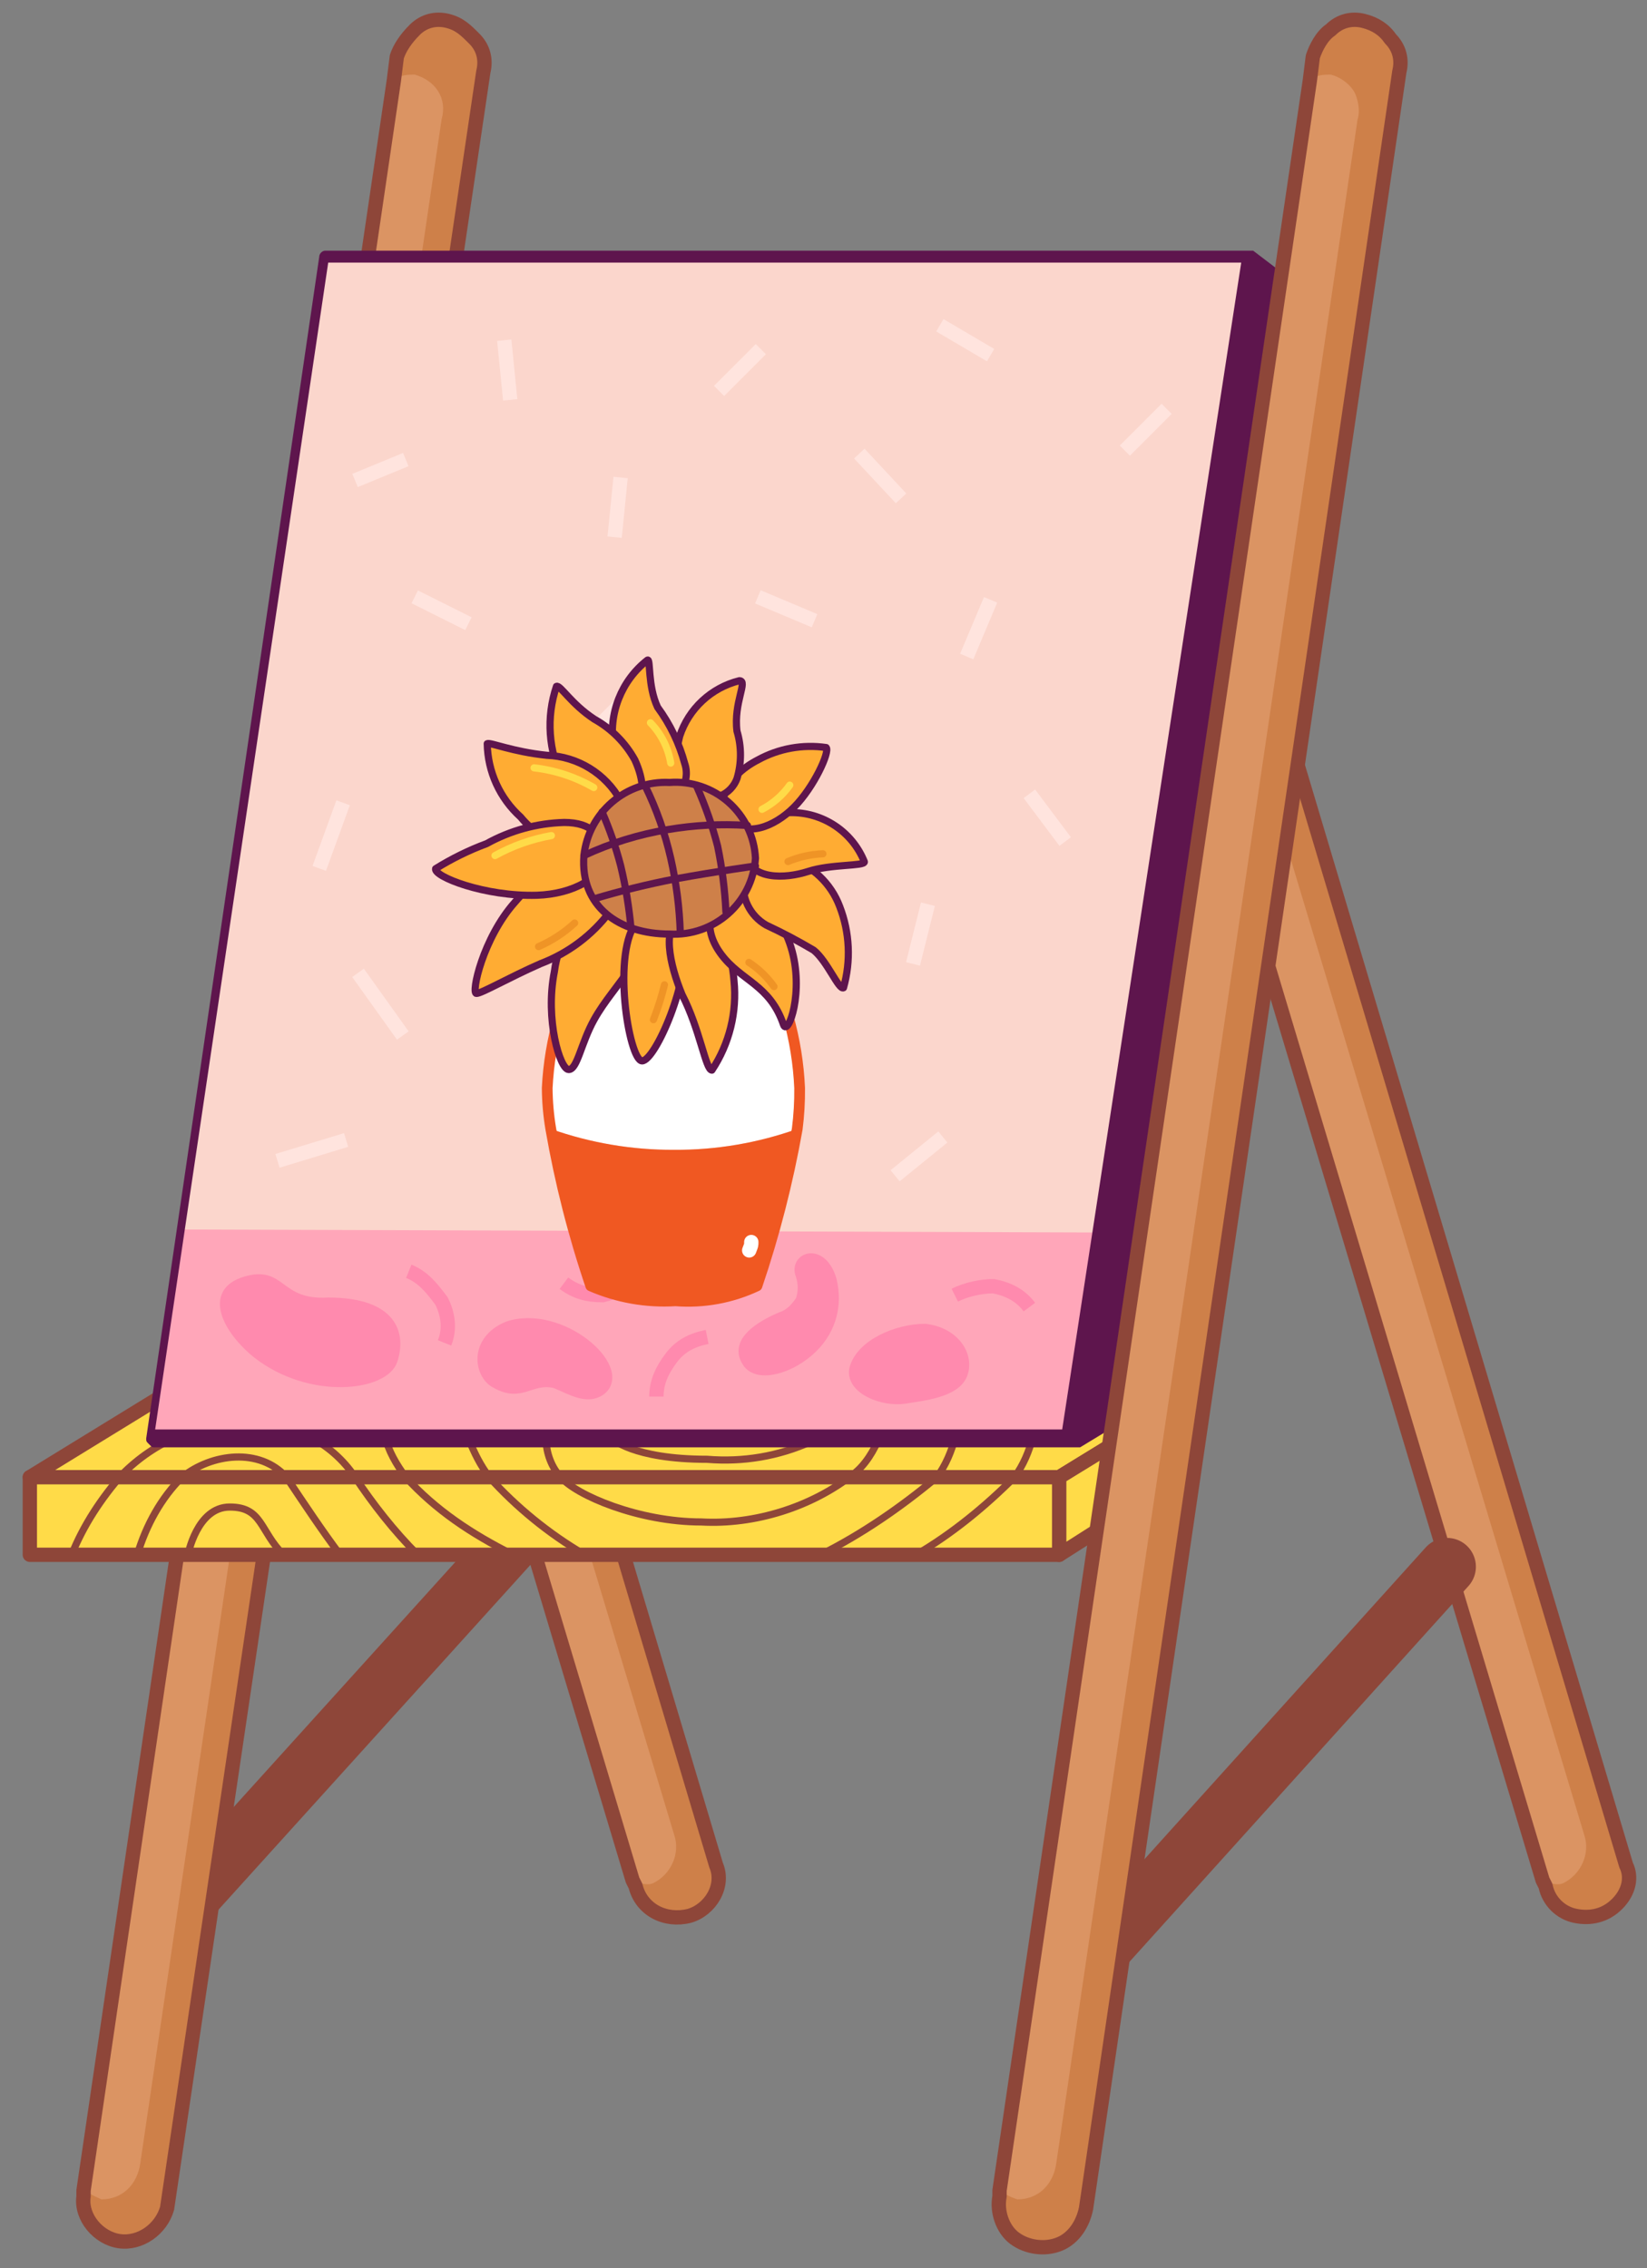 <svg xmlns="http://www.w3.org/2000/svg" xmlns:xlink="http://www.w3.org/1999/xlink" width="138" height="190" version="1.1" viewBox="0 0 138 190" xml:space="preserve"><rect x="0" y="0" width="138" height="190" fill="#808080" stroke="none"/><g><title>Slice 1</title><desc>Created with Sketch.</desc><g id="Page-1" fill="none" fill-rule="evenodd" stroke="none" stroke-width="1"><g id="MediaLab_Sprites_Room_Easel-02" transform="translate(2, 0)"><g id="MediaLab_Sprites_Room_Easel-01"><g id="Group" transform="translate(2.5, 0)"><path id="Shape" fill="#CE8049" fill-rule="nonzero" d="M55.5,156.25 L26,57.5 L25,64 C25,64 49,157.75 48.5,157.5 L48.75,158 C49,159.25 50,160.25 51.25,160.5 C52.5,160.75 53.75,160.5 54.75,159.5 C55.75,158.75 56,157.5 55.5,156.25 Z"/><path id="Shape" fill="#DB9463" fill-rule="nonzero" d="M50.25,157.75 C51.75,157 52.5,155.25 52,153.75 L25,64 L23.5,74.25 L48.5,157.5 C49,157.75 49.75,158 50.25,157.75 Z"/><path id="Shape" stroke="#8E4639" stroke-linecap="round" stroke-linejoin="round" stroke-width="1.2" d="M55.5,156.25 L26,57.5 L23.5,74.25 L48.5,157.5 L48.75,158 C49.25,160 51.25,161 53.25,160.5 C55,160 56.25,158 55.5,156.25 Z"/><g id="Shape" fill-rule="nonzero"><path fill="#FFF" stroke="#8E4639" stroke-linecap="round" stroke-linejoin="round" stroke-width="4.825" d="M8.5,162.25 L41.75,125.5"/><path fill="#CE8049" d="M33,1.75 C32,1.5 31,1.75 30.25,2.5 C29.5,3.25 29,4 28.75,4.75 L28.5,6.75 C29,6.25 2.75,184 2.5,183.5 L2.5,184 C2.25,185.75 3.75,187.5 5.5,187.75 C7.25,188 9,186.75 9.5,185 L36,6 C36.25,5 36,4 35.25,3.25 C34.75,2.5 34,2 33,1.75 Z"/><path fill="#DB9463" d="M4,184.25 C5.75,184.25 7,183 7.25,181.25 L32.5,10 C33,8.25 32,6.75 30.25,6.25 C29.75,6.25 29,6.25 28.5,6.75 L2.5,183.25 C2.75,183.75 3.5,184 4,184.25 Z"/></g><path id="Shape" stroke="#8E4639" stroke-linecap="round" stroke-linejoin="round" stroke-width="1.2" d="M33,1.75 C32,1.5 31,1.75 30.25,2.5 C29.5,3.25 29,4 28.75,4.75 L28.5,6.75 L2.5,183.5 L2.5,184 C2.25,185.75 3.75,187.5 5.5,187.75 C7.25,188 9,186.75 9.5,185 L36,6 C36.25,5 36,4 35.25,3.25 C34.5,2.5 34,2 33,1.75 Z"/></g><g id="Group" stroke="#8E4639" stroke-linecap="round" stroke-linejoin="round" transform="translate(0, 115)"><polygon id="Shape" fill="#FFDB48" fill-rule="nonzero" stroke-width="1.2" points=".5 8.75 86.75 8.75 97.75 2 11.5 2"/><polygon id="Shape" fill="#FFDB48" fill-rule="nonzero" stroke-width="1.2" points=".5 8.75 86.75 8.75 86.75 15.25 .5 15.25"/><g id="Shape" stroke-width=".6"><path d="M1.5,12.75 C2.5,10.25 4,8 5.75,6 C8.5,3.25 12,1.75 16,1.75 C19.75,1.5 23.25,3.25 25.25,6.25 C26.75,8.5 28.5,10.75 30.5,12.75" transform="translate(2.5, 2.5)"/><path d="M7,12.75 C7.75,10.25 9,8 10.75,6.25 C13.25,4.25 17.25,3.75 19.5,6.25 C21,8.5 22.5,10.75 24,12.75" transform="translate(2.5, 2.5)"/><path d="M11.25,12.75 C11.25,12.75 12,8.75 14.75,8.75 C17.5,8.75 17.25,10.75 19.25,12.75" transform="translate(2.5, 2.5)"/><path d="M27.75,2.75 C28,4 28.75,5.25 29.5,6.25 C32,9 35,11 38.5,12.75 L72.25,12.75 C75.25,11 78,8.75 80.5,6.25 C81.25,5.25 81.75,4 82,3" transform="translate(2.5, 2.5)"/><path d="M34.75,3 C35.25,4.25 35.75,5.25 36.5,6.25 C38.75,8.75 41.5,11 44.5,12.75 L64.25,12.75 C67.75,11 71,8.75 74,6.25 C74.75,5.25 75.25,4 75.5,3" transform="translate(2.5, 2.5)"/><path d="M41.25,3 C41.25,4.25 41.75,5.5 42.5,6.25 C43.75,7.75 49,10 54.25,10 C58.75,10.25 63.5,8.75 67,6 C68,5.25 68.75,4 69.25,2.75" transform="translate(2.5, 2.5)"/><path d="M46.75,3 C46.75,3 48.5,4.75 54.75,4.75 C57.75,5 60.75,4.5 63.5,3.25" transform="translate(2.5, 2.5)"/></g><polygon id="Shape" fill="#FFDB48" fill-rule="nonzero" stroke-width="1.2" points="86.75 8.75 86.75 15.25 97.75 8.25 97.75 2"/></g><g id="Group" transform="translate(10, 20)"><polygon id="Shape" fill="#FBD6CC" fill-rule="nonzero" stroke="#FBD6CC" stroke-linecap="round" stroke-linejoin="round" stroke-width=".6" points="15.25 2 1 99.75 78.5 99.75 93 2"/><polygon id="Shape" fill="#FFA6B9" fill-rule="nonzero" points=".75 101 77.25 101 80 83.25 3.25 83"/><g id="Shape"><path fill="#FF8AAE" fill-rule="nonzero" stroke="#FF8AAE" stroke-width=".6" d="M3.5,82.25 C6.75,81.25 6.25,84.25 10.5,84 C16,84 16.75,86.75 16,89 C15.25,91.25 9,92 4.5,88.5 C2,86.5 0.25,83.25 3.5,82.25 Z" transform="translate(5, 5)"/><path stroke="#FF8AAE" stroke-width="1.2" d="M17.25,81.5 C18.5,82 19.25,83 20,84 C20.5,85 20.75,86.25 20.25,87.5" transform="translate(5, 5)"/><path stroke="#FF8AAE" stroke-width="1.2" d="M63,83.5 C64,83 65.25,82.75 66.25,82.75 C67.5,83 68.5,83.5 69.25,84.5" transform="translate(5, 5)"/><path stroke="#FF8AAE" stroke-width="1.2" d="M38,92 C38,90.75 38.5,89.75 39.25,88.75 C40,87.75 41,87.25 42.25,87" transform="translate(5, 5)"/><path stroke="#FF8AAE" stroke-width="1.2" d="M36.5,82 C35.75,82.75 34.5,83.25 33.5,83.5 C32.25,83.5 31.25,83.25 30.25,82.5" transform="translate(5, 5)"/><path fill="#FF8AAE" fill-rule="nonzero" stroke="#FF8AAE" stroke-width="1.2" d="M45.75,89 C44.75,87.5 46.75,86.25 48.5,85.5 C49.25,85.25 49.75,84.75 50.25,84 C50.5,83.25 50.5,82.5 50.25,81.75 C49.75,80.5 51.75,79.75 52.5,82.25 C53,84.25 52.5,86.25 51,87.75 C49.25,89.5 46.5,90.25 45.75,89 Z" transform="translate(5, 5)"/><path fill="#FF8AAE" fill-rule="nonzero" stroke="#FF8AAE" stroke-width="1.2" d="M54.75,89.75 C55.25,87.75 58.25,86.5 60.5,86.5 C62.75,86.75 64,88.5 63.5,90 C63,91.5 60.25,91.75 58.75,92 C57,92.25 54.5,91.25 54.75,89.75 Z" transform="translate(5, 5)"/><path fill="#FF8AAE" fill-rule="nonzero" stroke="#FF8AAE" stroke-width=".6" d="M33.5,91.5 C32.25,92.5 30.75,91.5 29.5,91 C27.5,90.5 26.75,92.25 24.5,91 C23,90.25 22.5,87.25 25.5,86 C30,84.5 35.75,89.5 33.5,91.5 Z" transform="translate(5, 5)"/><path stroke="#FFE4DE" stroke-width="1.2" d="M13,56.5 L16.75,61.75" transform="translate(5, 5)"/><path stroke="#FFE4DE" stroke-width="1.2" d="M58,73.5 L62,70.25" transform="translate(5, 5)"/><path stroke="#FFE4DE" stroke-width="1.2" d="M69.25,41.5 L72.25,45.5" transform="translate(5, 5)"/><path stroke="#FFE4DE" stroke-width="1.2" d="M80.75,9.25 L77.25,12.75" transform="translate(5, 5)"/><path stroke="#FFE4DE" stroke-width="1.2" d="M61.75,2.25 L66,4.75" transform="translate(5, 5)"/><path stroke="#FFE4DE" stroke-width="1.2" d="M46.75,4.25 L43.25,7.75" transform="translate(5, 5)"/><path stroke="#FFE4DE" stroke-width="1.2" d="M22.25,27.25 L17.75,25" transform="translate(5, 5)"/><path stroke="#FFE4DE" stroke-width="1.2" d="M34.5,20 L35,15" transform="translate(5, 5)"/><path stroke="#FFE4DE" stroke-width="1.2" d="M31.5,37.5 L35,34" transform="translate(5, 5)"/><path stroke="#FFE4DE" stroke-width="1.2" d="M46,48.5 L44.75,43.5" transform="translate(5, 5)"/><path stroke="#FFE4DE" stroke-width="1.2" d="M31.5,49.25 L26.5,49.25" transform="translate(5, 5)"/><path stroke="#FFE4DE" stroke-width="1.2" d="M49.5,63.75 L45.5,60.75" transform="translate(5, 5)"/><path stroke="#FFE4DE" stroke-width="1.2" d="M32.5,67.25 L33,62.25" transform="translate(5, 5)"/><path stroke="#FFE4DE" stroke-width="1.2" d="M51.25,27 L46.5,25" transform="translate(5, 5)"/><path stroke="#FFE4DE" stroke-width="1.2" d="M60.75,50.75 L59.5,55.75" transform="translate(5, 5)"/><path stroke="#FFE4DE" stroke-width="1.2" d="M66,25.25 L64,30" transform="translate(5, 5)"/><path stroke="#FFE4DE" stroke-width="1.2" d="M58.5,16.75 L55,13" transform="translate(5, 5)"/><path stroke="#FFE4DE" stroke-width="1.2" d="M25.25,3.5 L25.75,8.5" transform="translate(5, 5)"/><path stroke="#FFE4DE" stroke-width="1.2" d="M12.75,15.25 L17,13.5" transform="translate(5, 5)"/><path stroke="#FFE4DE" stroke-width="1.2" d="M11.75,42.25 L9.75,47.75" transform="translate(5, 5)"/><path stroke="#FFE4DE" stroke-width="1.2" d="M12,70.5 L6.25,72.25" transform="translate(5, 5)"/></g><path id="Shape" fill="#5E154D" fill-rule="nonzero" d="M98.25,5 L93,1 L92.75,1 L15.25,1 C15,1 14.75,1.25 14.75,1.5 L0.25,100.5 C0.25,100.75 0.25,100.75 0.5,101 C0.75,101.25 0.75,101.25 1,101.25 L78.25,101.25 L78.5,101.25 L85.5,97 C85.75,97 85.75,96.75 85.75,96.5 L99.25,5.75 C98.5,5.25 98.5,5 98.25,5 Z M15.5,2 L92,2 L86,41 L77,99.75 L1,99.75 L15.5,2 Z"/></g><g id="Group" transform="translate(80, 0)"><g id="Shape" fill-rule="nonzero"><path fill="#CE8049" d="M46.75,98.75 L17.25,0 L16.25,6.5 C16.25,6.5 40.25,100.25 39.75,100 L40,100.5 C40.25,101.75 41.25,102.75 42.5,103 C43.75,103.25 45,103 46,102 C47,101.25 47.25,99.75 46.75,98.75 Z" transform="translate(7.5, 57.5)"/><path fill="#DB9463" d="M41.5,100.25 C43,99.5 43.75,97.75 43.25,96.25 L16.25,6.5 L14.75,16.75 L39.75,100 C40.25,100.25 41,100.5 41.5,100.25 Z" transform="translate(7.5, 57.5)"/><path fill="#FFF" stroke="#8E4639" stroke-linecap="round" stroke-linejoin="round" stroke-width="4.825" d="M1.75,107 L31.75,73.75" transform="translate(7.5, 57.5)"/></g><path id="Shape" stroke="#8E4639" stroke-linecap="round" stroke-linejoin="round" stroke-width="1.2" d="M54.25,156.25 L24.75,57.5 L22.25,74.25 L47.25,157.5 L47.5,158 C47.75,159.25 48.75,160.25 50,160.5 C51.25,160.75 52.5,160.5 53.5,159.5 C54.5,158.5 54.75,157.25 54.25,156.25 Z"/><path id="Shape" fill="#CE8049" fill-rule="nonzero" d="M32.25,1.75 C31.25,1.5 30.25,1.75 29.5,2.5 C28.75,3 28.25,4 28,4.75 L27.75,6.75 C28.25,6.25 2,184 1.75,183.5 L1.75,184 C1.5,185.25 2,186.75 3,187.5 C4,188.25 5.5,188.5 6.75,188 C8,187.5 8.75,186.25 9,185 L35.25,6 C35.5,5 35.25,4 34.5,3.25 C34,2.5 33.25,2 32.25,1.75 Z"/><path id="Shape" fill="#DB9463" fill-rule="nonzero" d="M3.25,184.25 C5,184.25 6.25,183 6.5,181.25 L31.75,10 C32,9.25 31.75,8.25 31.5,7.75 C31.25,7.25 30.5,6.5 29.5,6.25 C29,6.25 28.25,6.25 27.75,6.75 L1.75,183.25 C2,183.75 2.5,184 3.25,184.25 Z"/><path id="Shape" stroke="#8E4639" stroke-linecap="round" stroke-linejoin="round" stroke-width="1.2" d="M32.25,1.75 C31.25,1.5 30.25,1.75 29.5,2.5 C28.75,3 28.25,4 28,4.75 L27.75,6.75 L1.75,183.5 L1.75,184 C1.5,185.25 2,186.75 3,187.5 C4,188.25 5.5,188.5 6.75,188 C8,187.5 8.75,186.25 9,185 L35.25,6 C35.5,5 35.25,4 34.5,3.25 C34,2.5 33.25,2 32.25,1.75 Z"/></g></g><g id="Group" transform="translate(32.5, 55)"><path id="Shape" fill="#FFF" fill-rule="nonzero" d="M32.3,39.575 C32.446,38.439 32.512,37.295 32.5,36.15 C32.296,32.049 31.14,28.052 29.125,24.475 L14.725,24.475 C12.71,28.052 11.554,32.049 11.35,36.15 C11.359,37.298 11.459,38.443 11.65,39.575 C14.965,40.749 18.458,41.341 21.975,41.325 C25.492,41.348 28.987,40.756 32.3,39.575 Z"/><path id="Shape" fill="#F05822" fill-rule="nonzero" d="M21.975,41.325 C18.458,41.341 14.965,40.749 11.65,39.575 C12.425,44.038 13.545,48.435 15,52.725 C17.195,53.498 19.498,53.92 21.825,53.975 L22.1,53.975 C24.427,53.924 26.731,53.502 28.925,52.725 C30.381,48.433 31.509,44.037 32.3,39.575 C28.987,40.756 25.492,41.348 21.975,41.325 Z"/><path id="Shape" stroke="#F05822" stroke-linecap="round" stroke-linejoin="round" stroke-width=".9" d="M29.2,24.475 L14.725,24.475 C12.71,28.052 11.554,32.049 11.35,36.15 C11.359,37.298 11.459,38.443 11.65,39.575 C12.425,44.038 13.545,48.435 15,52.725 C17.234,53.698 19.668,54.126 22.1,53.975 C24.445,54.159 26.797,53.728 28.925,52.725 C30.381,48.433 31.509,44.037 32.3,39.575 C32.446,38.439 32.512,37.295 32.5,36.15 C32.319,32.055 31.189,28.059 29.2,24.475 Z"/><path id="Shape" fill="#FFAC33" fill-rule="nonzero" stroke="#5E154D" stroke-linecap="round" stroke-linejoin="round" stroke-width=".6" d="M15.475,20.275 C13.529,21.764 12.26,23.97 11.95,26.4 C11.15,30.4 12.425,34.6 13.15,34.6 C13.875,34.6 14.175,32.4 15.275,30.425 C16.15,28.85 17.25,27.675 18.525,25.775 C20.325,23.15 20.05,21.525 19.3,20.6 C18.3,19.52 16.643,19.38 15.475,20.275 Z"/><path id="Shape" fill="#FFAC33" fill-rule="nonzero" stroke="#5E154D" stroke-linecap="round" stroke-linejoin="round" stroke-width=".6" d="M16.15,17.5 C14.225,16.35 11.7,17.025 8.65,20.575 C5.95,23.6 4.95,28.25 5.425,28.225 C5.9,28.2 8.125,26.9 10.8,25.725 C13.105,24.851 15.115,23.343 16.6,21.375 C17.5,19.625 17.5,18.2 16.15,17.5 Z"/><path id="Shape" fill="#FFAC33" fill-rule="nonzero" stroke="#5E154D" stroke-linecap="round" stroke-linejoin="round" stroke-width=".6" d="M18.95,22.1 C16.675,24.6 18.2,33.875 19.3,33.875 C20.4,33.875 23.4,27.025 22.8,23.6 C22.5,21.175 20.325,20.5 18.95,22.1 Z"/><path id="Shape" fill="#FFAC33" fill-rule="nonzero" stroke="#5E154D" stroke-linecap="round" stroke-linejoin="round" stroke-width=".6" d="M22.75,21.6 C24.275,20.925 26.625,22.525 27,27.15 C27.269,29.789 26.615,32.439 25.15,34.65 C24.625,34.65 24.15,31.225 22.65,28.325 C21.625,25.825 20.825,22.5 22.75,21.6 Z"/><path id="Shape" fill="#FFAC33" fill-rule="nonzero" stroke="#5E154D" stroke-linecap="round" stroke-linejoin="round" stroke-width=".6" d="M26.225,20.25 C25.025,20.9 24.275,22.75 25.95,24.975 C27.625,27.2 30,27.475 31.15,30.85 C31.525,31.875 32.925,28.05 31.775,24.35 C30.625,20.65 27.95,19.325 26.225,20.25 Z"/><path id="Shape" fill="#FFAC33" fill-rule="nonzero" stroke="#5E154D" stroke-linecap="round" stroke-linejoin="round" stroke-width=".6" d="M27.8,18.575 C27.567,20.149 28.321,21.706 29.7,22.5 C31.059,23.133 32.386,23.834 33.675,24.6 C34.825,25.525 35.775,27.95 36.175,27.75 C36.812,25.5 36.698,23.104 35.85,20.925 C35.125,19.003 33.559,17.519 31.6,16.9 C29.6,16.25 27.875,17.25 27.8,18.575 Z"/><path id="Shape" fill="#FFAC33" fill-rule="nonzero" stroke="#5E154D" stroke-linecap="round" stroke-linejoin="round" stroke-width=".6" d="M27.9,16.425 C27.6,14.7 29.125,13.075 31.675,13.075 C34.414,13.013 36.905,14.657 37.925,17.2 C37.925,17.575 35.15,17.375 33.225,18 C31.3,18.625 28.325,18.775 27.9,16.425 Z"/><path id="Shape" fill="#FFAC33" fill-rule="nonzero" stroke="#5E154D" stroke-linecap="round" stroke-linejoin="round" stroke-width=".6" d="M26.525,13.65 C25.475,12.55 26.15,10.125 29.025,8.65 C30.764,7.7 32.764,7.34 34.725,7.625 C35.05,7.975 33.7,10.95 32.025,12.625 C30.35,14.3 27.975,15.2 26.525,13.65 Z"/><path id="Shape" fill="#FFAC33" fill-rule="nonzero" stroke="#5E154D" stroke-linecap="round" stroke-linejoin="round" stroke-width=".6" d="M23.95,11.675 C22.475,11.175 21.75,9.4 22.45,6.675 C23.205,4.367 25.094,2.611 27.45,2.025 C28.2,2.025 26.95,3.85 27.25,6.25 C27.64,7.546 27.64,8.929 27.25,10.225 C27.016,10.863 26.531,11.379 25.909,11.653 C25.286,11.926 24.579,11.934 23.95,11.675 Z"/><path id="Shape" fill="#FFAC33" fill-rule="nonzero" stroke="#5E154D" stroke-linecap="round" stroke-linejoin="round" stroke-width=".6" d="M19.75,0.3 C20.025,0.15 19.75,2.45 20.6,4.25 C21.645,5.67 22.416,7.273 22.875,8.975 C23.142,9.76 23.001,10.627 22.5,11.288 C21.999,11.949 21.203,12.319 20.375,12.275 C18.45,12.075 17.175,10.35 16.9,7.525 C16.471,4.778 17.562,2.014 19.75,0.3 Z"/><path id="Shape" fill="#FFAC33" fill-rule="nonzero" stroke="#5E154D" stroke-linecap="round" stroke-linejoin="round" stroke-width=".6" d="M12.125,2.5 C12.425,2.35 13.35,3.975 15.3,5.25 C16.733,6.049 17.911,7.236 18.7,8.675 C19.45,10.325 19.65,12.05 18.475,13.025 C17.3,14 14.4,13.575 12.675,10.375 C11.448,7.929 11.25,5.093 12.125,2.5 Z"/><path id="Shape" fill="#FFAC33" fill-rule="nonzero" stroke="#5E154D" stroke-linecap="round" stroke-linejoin="round" stroke-width=".6" d="M6.325,7.3 C6.6,7.175 8.425,7.975 11.325,8.275 C13.908,8.368 16.253,9.811 17.5,12.075 C18.095,13.375 17.636,14.914 16.425,15.675 C13.766,16.483 10.882,15.604 9.125,13.45 C7.379,11.877 6.365,9.65 6.325,7.3 Z"/><path id="Shape" fill="#FFAC33" fill-rule="nonzero" stroke="#5E154D" stroke-linecap="round" stroke-linejoin="round" stroke-width=".6" d="M2,17.775 C3.351,16.933 4.783,16.229 6.275,15.675 C8.268,14.569 10.497,13.961 12.775,13.9 C15.075,13.9 16.05,15.025 16.05,16.75 C16.05,18.475 13.55,19.9 10.475,20 C6.1,20.125 1.825,18.425 2,17.775 Z"/><path id="Shape" fill="#CE8049" fill-rule="nonzero" stroke="#5E154D" stroke-linecap="round" stroke-linejoin="round" stroke-width=".6" d="M28.8,16.9 C28.546,20.632 25.335,23.464 21.6,23.25 C17.35,23.25 14.1,20.925 14.425,16.675 C14.818,13.056 17.964,10.37 21.6,10.55 C23.403,10.413 25.184,11.01 26.54,12.206 C27.896,13.402 28.711,15.094 28.8,16.9 Z"/><path id="Shape" stroke="#5E154D" stroke-linecap="round" stroke-linejoin="round" stroke-width=".6" d="M14.425,16.675 C16.656,15.631 19.02,14.899 21.45,14.5 C23.654,14.124 25.894,14.006 28.125,14.15"/><path id="Shape" stroke="#5E154D" stroke-linecap="round" stroke-linejoin="round" stroke-width=".6" d="M15.275,20.3 C17.52,19.627 19.798,19.068 22.1,18.625 C25.675,17.975 28.8,17.55 28.8,17.55"/><path id="Shape" stroke="#5E154D" stroke-linecap="round" stroke-linejoin="round" stroke-width=".6" d="M15.95,13.025 C16.582,14.474 17.1,15.97 17.5,17.5 C17.922,19.251 18.215,21.031 18.375,22.825"/><path id="Shape" stroke="#5E154D" stroke-linecap="round" stroke-linejoin="round" stroke-width=".6" d="M19.575,10.875 C20.512,12.795 21.225,14.817 21.7,16.9 C22.169,18.961 22.437,21.062 22.5,23.175"/><path id="Shape" stroke="#5E154D" stroke-linecap="round" stroke-linejoin="round" stroke-width=".6" d="M23.875,10.875 C24.597,12.49 25.182,14.162 25.625,15.875 C26.003,17.695 26.237,19.543 26.325,21.4"/><path id="Shape" stroke="#FFF" stroke-linecap="round" stroke-linejoin="round" stroke-width="1.2" d="M28.45,49.05 C28.45,49.325 28.45,49.3 28.275,49.75"/><path id="Shape" stroke="#FFDB48" stroke-linecap="round" stroke-linejoin="round" stroke-width=".6" d="M10.25,9.325 C12.012,9.526 13.714,10.088 15.25,10.975"/><path id="Shape" stroke="#FFDB48" stroke-linecap="round" stroke-linejoin="round" stroke-width=".6" d="M6.975,16.675 C8.446,15.859 10.043,15.293 11.7,15"/><path id="Shape" stroke="#FFDB48" stroke-linecap="round" stroke-linejoin="round" stroke-width=".6" d="M20,5.55 C20.899,6.475 21.492,7.653 21.7,8.925"/><path id="Shape" stroke="#FFDB48" stroke-linecap="round" stroke-linejoin="round" stroke-width=".6" d="M29.35,12.8 C30.273,12.317 31.07,11.623 31.675,10.775"/><path id="Shape" stroke="#EF9426" stroke-linecap="round" stroke-linejoin="round" stroke-width=".6" d="M10.625,24.3 C11.736,23.814 12.758,23.146 13.65,22.325"/><path id="Shape" stroke="#EF9426" stroke-linecap="round" stroke-linejoin="round" stroke-width=".6" d="M21.175,27.5 C20.933,28.495 20.624,29.472 20.25,30.425"/><path id="Shape" stroke="#EF9426" stroke-linecap="round" stroke-linejoin="round" stroke-width=".6" d="M28.25,25.625 C29.071,26.162 29.783,26.849 30.35,27.65"/><path id="Shape" stroke="#EF9426" stroke-linecap="round" stroke-linejoin="round" stroke-width=".6" d="M31.525,17.175 C32.453,16.785 33.444,16.565 34.45,16.525"/></g></g></g></g></svg>